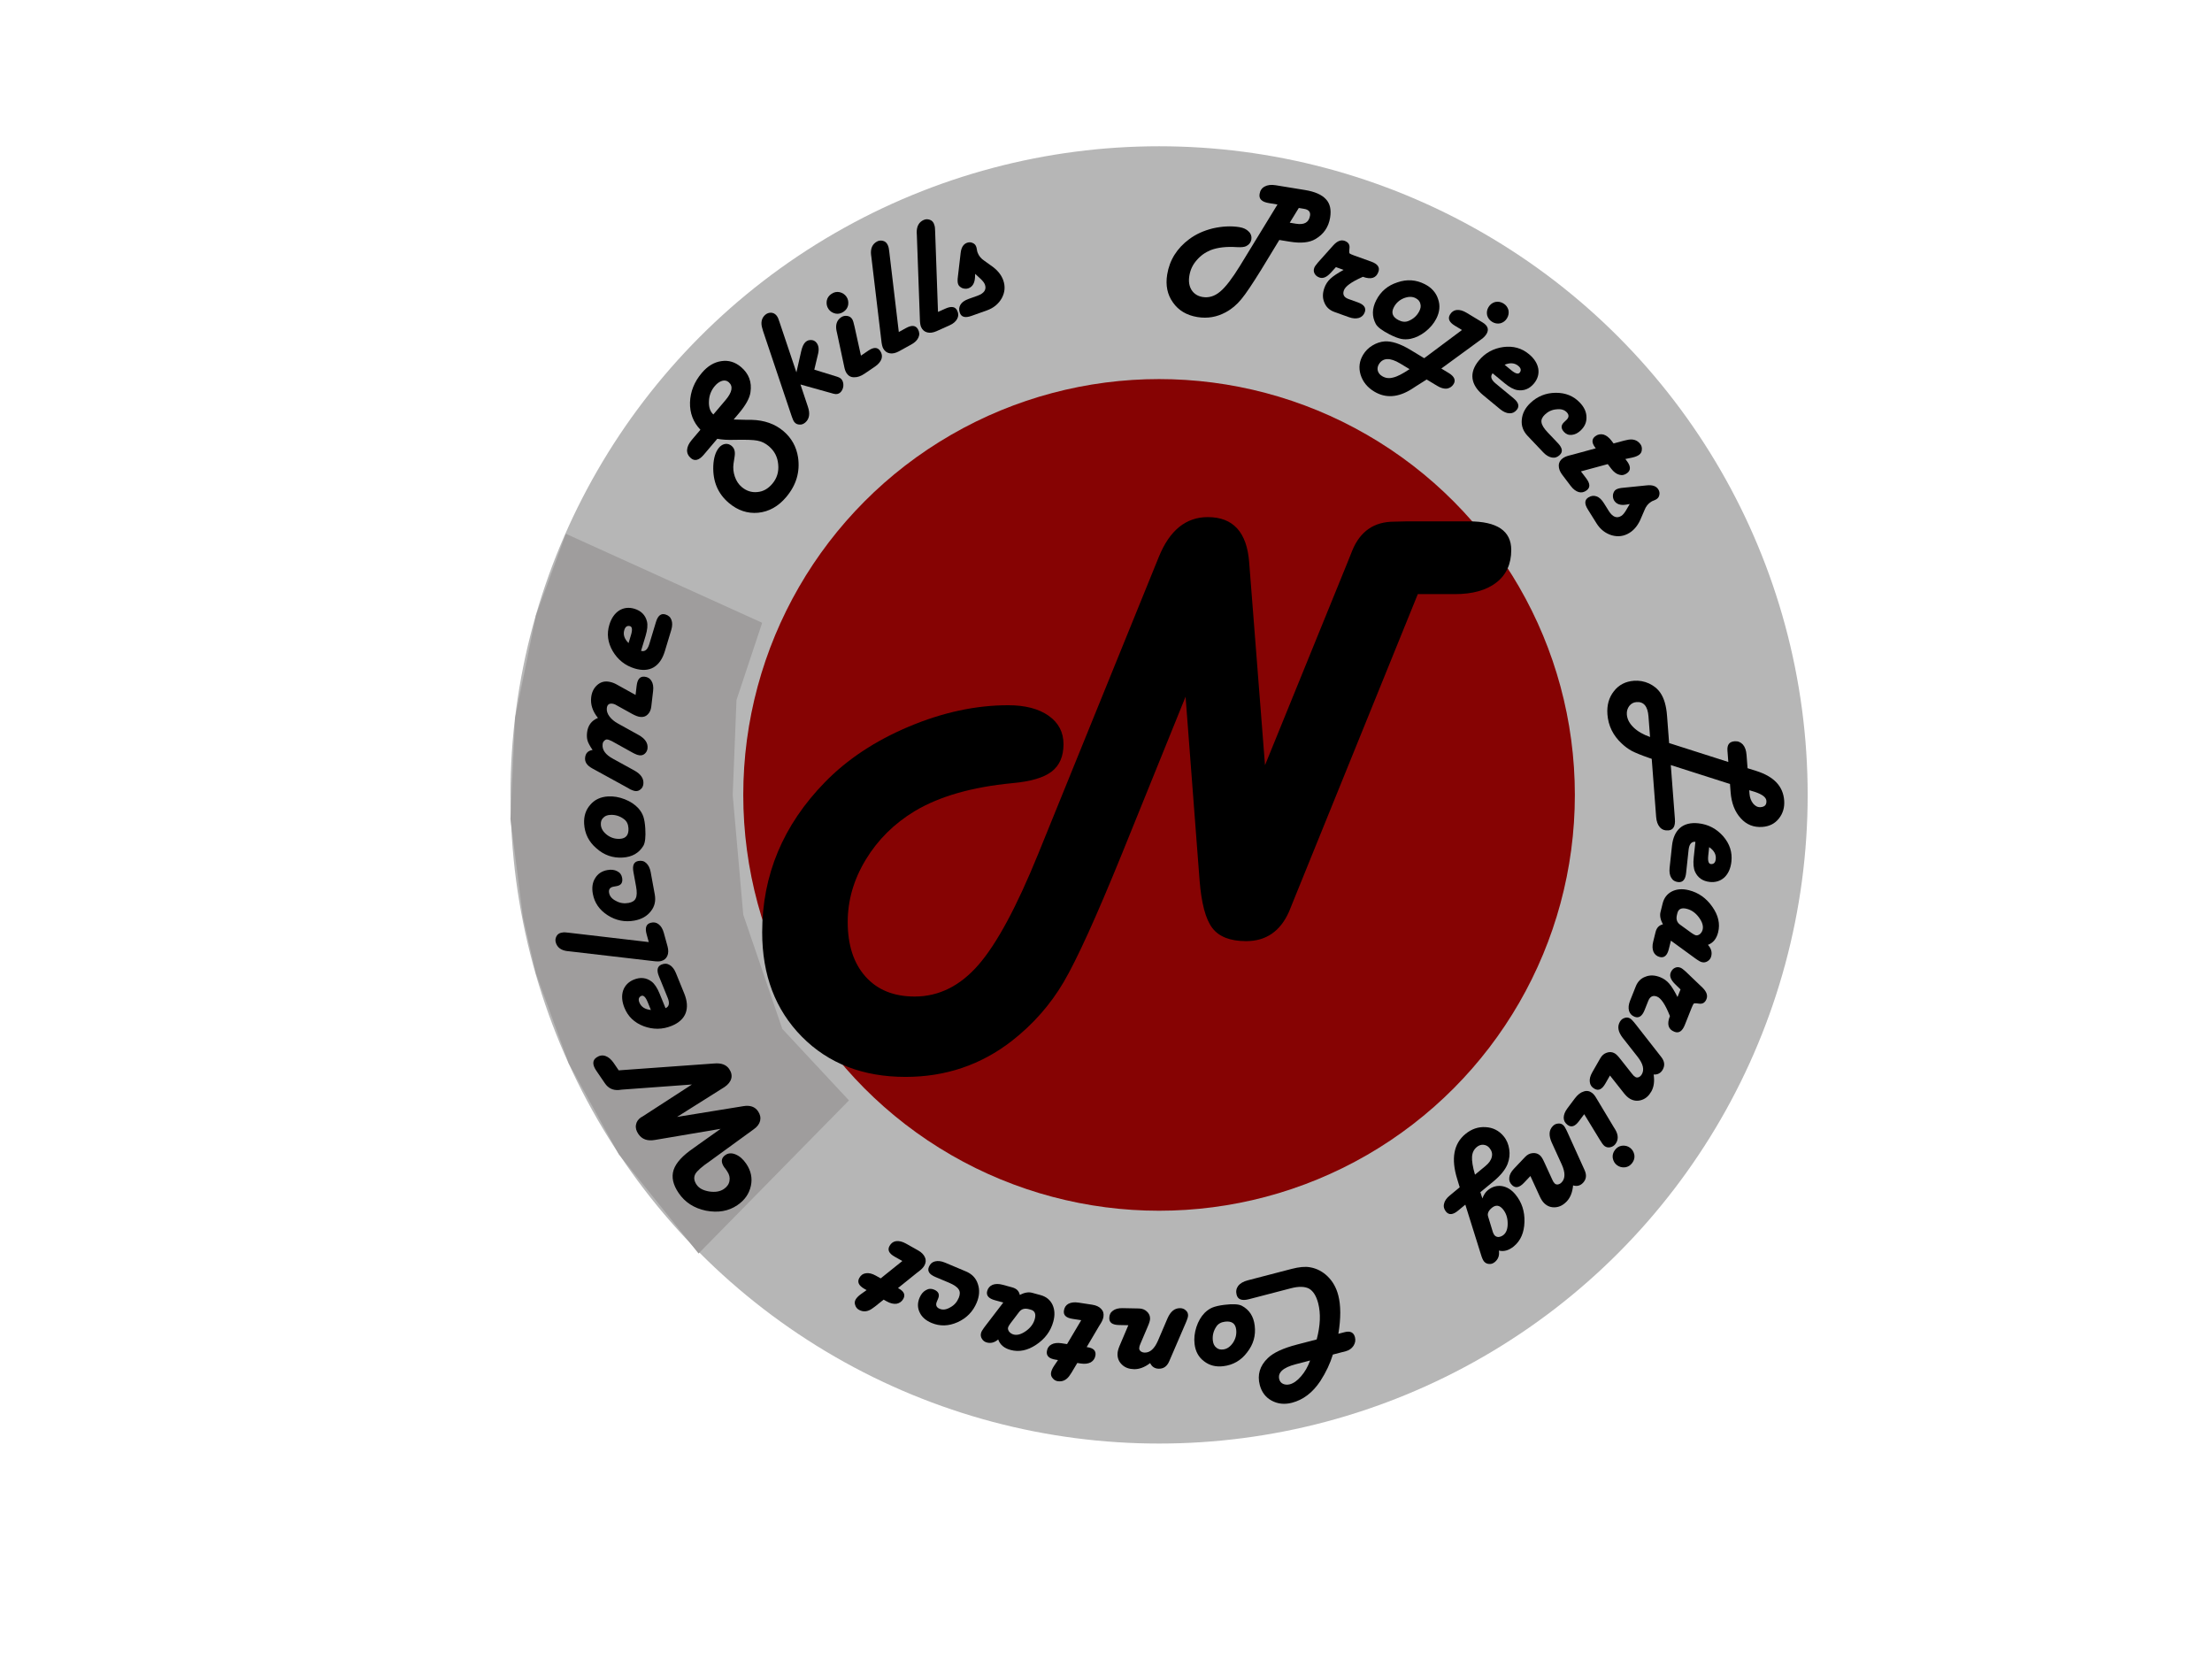 <?xml version="1.0" encoding="UTF-8" standalone="no"?><!DOCTYPE svg PUBLIC "-//W3C//DTD SVG 1.1//EN" "http://www.w3.org/Graphics/SVG/1.1/DTD/svg11.dtd"><svg width="100%" height="100%" viewBox="0 0 1250 938" version="1.1" xmlns="http://www.w3.org/2000/svg" xmlns:xlink="http://www.w3.org/1999/xlink" xml:space="preserve" xmlns:serif="http://www.serif.com/" style="fill-rule:evenodd;clip-rule:evenodd;stroke-linejoin:round;stroke-miterlimit:2;"><circle id="OuterCircle" cx="654.986" cy="449.172" r="366.525" style="fill:#b6b6b6;"/><path id="WelcomeAll" d="M295.567,518.368l-7.105,-55.61l2.621,-57.029l11.827,-58.07l16.868,-46.033l110.929,50.284l-14.513,43.642l-2.137,53.62l5.961,67.687l22.063,64.533l37.667,40.404l-84.989,86.522l-45.135,-56.194l-28.249,-51.316l-18.544,-50.872l-7.264,-31.568Z" style="fill:#9f9d9d;"/><g transform="matrix(1.994,8.67362e-17,6.07153e-16,1.994,3.844,-163.231)"><g transform="matrix(-0.564,-0.826,0.826,-0.564,7.739,836.882)"><g transform="matrix(45.333,0,0,45.333,224.709,416.399)"><path d="M1.21,-0.55l-0.301,0.517c-0.022,0.039 -0.049,0.058 -0.081,0.058c-0.025,-0 -0.044,-0.008 -0.057,-0.023c-0.013,-0.015 -0.02,-0.037 -0.02,-0.064l0.013,-0.351l-0.178,0.38c-0.018,0.039 -0.044,0.058 -0.078,0.058c-0.024,-0 -0.043,-0.008 -0.057,-0.023c-0.014,-0.016 -0.021,-0.037 -0.021,-0.064l-0.01,-0.338c-0,-0.059 -0.005,-0.1 -0.015,-0.12c-0.011,-0.021 -0.031,-0.031 -0.06,-0.031c-0.027,-0 -0.053,0.014 -0.079,0.041c-0.026,0.028 -0.039,0.056 -0.039,0.085c0,0.023 0.007,0.043 0.022,0.057c0.015,0.015 0.034,0.022 0.058,0.022c0.006,0 0.013,0 0.019,-0c0.006,-0.001 0.01,-0.001 0.012,-0.001c0.04,0 0.059,0.017 0.059,0.05c0,0.021 -0.011,0.04 -0.033,0.054c-0.023,0.015 -0.051,0.022 -0.085,0.022c-0.053,-0 -0.097,-0.018 -0.131,-0.054c-0.035,-0.037 -0.052,-0.082 -0.052,-0.138c0,-0.067 0.028,-0.127 0.082,-0.181c0.055,-0.053 0.117,-0.079 0.187,-0.079c0.063,-0 0.109,0.018 0.138,0.056c0.028,0.037 0.042,0.096 0.042,0.179l0.001,0.038l0.003,0.17l0.174,-0.378c0.02,-0.044 0.049,-0.065 0.089,-0.065c0.023,-0 0.042,0.006 0.056,0.02c0.014,0.013 0.021,0.031 0.021,0.054l-0.001,0.005l-0.009,0.372l0.22,-0.379l0.01,-0.019c0.018,-0.031 0.046,-0.047 0.083,-0.047l0.095,0c0.045,0 0.068,0.016 0.068,0.048c-0,0.022 -0.008,0.039 -0.024,0.051c-0.016,0.012 -0.038,0.018 -0.066,0.018l-0.055,0Z" style="fill-rule:nonzero;"/></g></g><g transform="matrix(-0.377,-0.926,0.926,-0.377,-75.192,693.22)"><g transform="matrix(45.333,0,0,45.333,195.532,371.897)"><path d="M0.163,-0.143c0,0.024 0.018,0.037 0.055,0.037l0.145,-0c0.041,-0 0.062,0.014 0.062,0.043c-0,0.02 -0.007,0.035 -0.022,0.046c-0.014,0.011 -0.035,0.017 -0.061,0.017l-0.138,-0c-0.051,-0 -0.09,-0.013 -0.117,-0.038c-0.027,-0.025 -0.041,-0.063 -0.041,-0.111c0,-0.063 0.022,-0.117 0.064,-0.163c0.043,-0.046 0.093,-0.068 0.152,-0.068c0.042,-0 0.077,0.011 0.103,0.033c0.025,0.022 0.038,0.052 0.038,0.088c0,0.044 -0.018,0.077 -0.053,0.098c-0.02,0.012 -0.05,0.018 -0.089,0.018l-0.098,-0Zm0.024,-0.089l0.053,0c0.035,0 0.052,-0.008 0.051,-0.023c-0.001,-0.017 -0.012,-0.026 -0.034,-0.026c-0.03,0 -0.053,0.017 -0.07,0.049Z" style="fill-rule:nonzero;"/></g></g><g transform="matrix(-0.266,-0.964,0.964,-0.266,-103.536,631.57)"><g transform="matrix(45.333,0,0,45.333,188.595,355.189)"><path d="M0.177,-0.106l0.051,-0c0.041,-0 0.062,0.014 0.062,0.043c0,0.02 -0.007,0.035 -0.022,0.046c-0.014,0.011 -0.034,0.017 -0.06,0.017l-0.088,-0c-0.024,-0 -0.044,-0.006 -0.057,-0.017c-0.014,-0.011 -0.021,-0.027 -0.021,-0.046c-0,-0.01 0.004,-0.027 0.014,-0.05l0.197,-0.486l0.005,-0.013c0.015,-0.036 0.039,-0.055 0.072,-0.055c0.014,0 0.025,0.005 0.035,0.014c0.01,0.009 0.014,0.02 0.014,0.033c0,0.01 -0.002,0.021 -0.007,0.033l-0.005,0.013l-0.19,0.468Z" style="fill-rule:nonzero;"/></g></g><g transform="matrix(-0.18,-0.984,0.984,-0.18,-119.683,587.461)"><g transform="matrix(45.333,0,0,45.333,185.042,343.621)"><path d="M0.326,-0l-0.142,-0c-0.041,-0 -0.074,-0.014 -0.099,-0.043c-0.026,-0.029 -0.039,-0.066 -0.039,-0.111c0,-0.061 0.021,-0.114 0.063,-0.159c0.042,-0.045 0.092,-0.067 0.148,-0.067c0.039,-0 0.07,0.01 0.094,0.032c0.024,0.021 0.036,0.049 0.036,0.084c0,0.024 -0.006,0.044 -0.018,0.059c-0.012,0.016 -0.027,0.023 -0.046,0.023c-0.03,0 -0.045,-0.014 -0.045,-0.042l-0,-0.01c0,-0.004 0,-0.007 0,-0.011c0,-0.022 -0.011,-0.034 -0.033,-0.034c-0.022,0 -0.041,0.011 -0.058,0.034c-0.018,0.022 -0.026,0.047 -0.026,0.075c-0,0.023 0.007,0.04 0.021,0.049c0.014,0.01 0.038,0.015 0.072,0.015l0.092,-0c0.042,-0 0.062,0.014 0.062,0.043c0,0.02 -0.007,0.035 -0.022,0.046c-0.015,0.011 -0.035,0.017 -0.06,0.017Z" style="fill-rule:nonzero;"/></g></g><g transform="matrix(-0.059,-0.998,0.998,-0.059,-133.768,527.211)"><g transform="matrix(45.333,0,0,45.333,181.701,326.679)"><path d="M0.272,-0.38c0.047,-0 0.086,0.015 0.116,0.045c0.031,0.029 0.046,0.068 0.046,0.114c0,0.035 -0.008,0.069 -0.024,0.104c-0.016,0.034 -0.036,0.061 -0.062,0.082c-0.017,0.013 -0.034,0.022 -0.052,0.027c-0.018,0.005 -0.044,0.008 -0.076,0.008c-0.053,0 -0.089,-0.006 -0.108,-0.019c-0.043,-0.03 -0.065,-0.074 -0.065,-0.133c-0,-0.062 0.022,-0.115 0.067,-0.16c0.044,-0.046 0.097,-0.068 0.158,-0.068Zm-0.012,0.104c-0.024,-0 -0.046,0.012 -0.066,0.035c-0.02,0.024 -0.029,0.05 -0.029,0.079c-0,0.038 0.021,0.057 0.063,0.057c0.025,-0 0.044,-0.008 0.057,-0.023c0.022,-0.025 0.033,-0.054 0.033,-0.086c0,-0.019 -0.005,-0.034 -0.016,-0.045c-0.01,-0.012 -0.024,-0.017 -0.042,-0.017Z" style="fill-rule:nonzero;"/></g></g><g transform="matrix(0.116,-0.993,0.993,0.116,-146.889,450.608)"><g transform="matrix(45.333,0,0,45.333,179.724,307.832)"><path d="M0.633,-0.106l0.058,-0c0.041,-0 0.062,0.014 0.062,0.043c-0,0.02 -0.007,0.035 -0.022,0.046c-0.014,0.011 -0.034,0.017 -0.06,0.017l-0.099,-0c-0.022,-0 -0.039,-0.006 -0.052,-0.017c-0.014,-0.011 -0.02,-0.026 -0.02,-0.045c-0,-0.013 0.004,-0.03 0.013,-0.052l0.046,-0.112c0.002,-0.006 0.003,-0.012 0.003,-0.018c0,-0.021 -0.01,-0.031 -0.032,-0.031c-0.016,-0 -0.033,0.007 -0.049,0.022c-0.016,0.015 -0.029,0.035 -0.039,0.06l-0.055,0.134c-0.018,0.044 -0.044,0.066 -0.078,0.066c-0.013,-0 -0.025,-0.005 -0.034,-0.013c-0.01,-0.009 -0.014,-0.02 -0.014,-0.032c-0,-0.009 0.002,-0.02 0.007,-0.033l0.005,-0.013l0.056,-0.136c0.004,-0.012 0.007,-0.022 0.007,-0.029c-0,-0.007 -0.003,-0.013 -0.01,-0.018c-0.006,-0.006 -0.014,-0.008 -0.023,-0.008c-0.035,-0 -0.063,0.025 -0.083,0.076l-0.057,0.14c-0.018,0.044 -0.044,0.066 -0.078,0.066c-0.013,-0 -0.025,-0.004 -0.034,-0.013c-0.01,-0.009 -0.015,-0.019 -0.015,-0.032c0,-0.009 0.003,-0.02 0.007,-0.033l0.006,-0.013l0.097,-0.239c0.014,-0.034 0.034,-0.051 0.062,-0.051c0.028,0 0.045,0.014 0.052,0.041c0.022,-0.019 0.04,-0.032 0.054,-0.038c0.014,-0.006 0.031,-0.009 0.051,-0.009c0.044,-0 0.077,0.019 0.098,0.057c0.037,-0.038 0.078,-0.057 0.123,-0.057c0.032,-0 0.058,0.009 0.079,0.027c0.021,0.018 0.031,0.04 0.031,0.066c0,0.017 -0.003,0.034 -0.01,0.052l-0.053,0.129Z" style="fill-rule:nonzero;"/></g></g><g transform="matrix(0.289,-0.957,0.957,0.289,-132.716,371.719)"><g transform="matrix(45.333,0,0,45.333,183.918,275.216)"><path d="M0.163,-0.143c0,0.024 0.018,0.037 0.055,0.037l0.145,-0c0.041,-0 0.062,0.014 0.062,0.043c-0,0.02 -0.007,0.035 -0.022,0.046c-0.014,0.011 -0.035,0.017 -0.061,0.017l-0.138,-0c-0.051,-0 -0.09,-0.013 -0.117,-0.038c-0.027,-0.025 -0.041,-0.063 -0.041,-0.111c0,-0.063 0.022,-0.117 0.064,-0.163c0.043,-0.046 0.093,-0.068 0.152,-0.068c0.042,-0 0.077,0.011 0.103,0.033c0.025,0.022 0.038,0.052 0.038,0.088c0,0.044 -0.018,0.077 -0.053,0.098c-0.02,0.012 -0.05,0.018 -0.089,0.018l-0.098,-0Zm0.024,-0.089l0.053,0c0.035,0 0.052,-0.008 0.051,-0.023c-0.001,-0.017 -0.012,-0.026 -0.034,-0.026c-0.03,0 -0.053,0.017 -0.07,0.049Z" style="fill-rule:nonzero;"/></g></g><g transform="matrix(0.647,-0.763,0.763,0.647,-101.219,235.32)"><g transform="matrix(45.333,0,0,45.333,203.482,226.954)"><path d="M0.474,-0.333l0.045,0.056l0.026,0.031c0.05,0.062 0.075,0.128 0.075,0.197c0,0.067 -0.022,0.125 -0.066,0.176c-0.061,0.069 -0.14,0.104 -0.238,0.104c-0.076,-0 -0.138,-0.023 -0.187,-0.07c-0.048,-0.047 -0.072,-0.107 -0.072,-0.18c-0,-0.089 0.037,-0.163 0.113,-0.223c0.04,-0.031 0.077,-0.047 0.111,-0.047c0.017,-0 0.032,0.005 0.043,0.015c0.011,0.01 0.016,0.023 0.016,0.039c0,0.022 -0.012,0.04 -0.038,0.056l-0.039,0.024c-0.022,0.014 -0.041,0.033 -0.056,0.058c-0.015,0.025 -0.022,0.05 -0.022,0.075c-0,0.038 0.013,0.07 0.039,0.095c0.026,0.026 0.059,0.038 0.1,0.038c0.044,0 0.083,-0.016 0.116,-0.05c0.033,-0.033 0.049,-0.072 0.049,-0.118c0,-0.028 -0.006,-0.054 -0.02,-0.078c-0.013,-0.023 -0.042,-0.059 -0.086,-0.109c-0.031,-0.034 -0.053,-0.064 -0.067,-0.089l-0.131,-0c-0.045,-0 -0.068,-0.016 -0.068,-0.047c0,-0.022 0.008,-0.04 0.024,-0.052c0.016,-0.012 0.038,-0.018 0.067,-0.018l0.083,-0c0.007,-0.065 0.036,-0.118 0.088,-0.16c0.053,-0.042 0.116,-0.063 0.189,-0.063c0.055,-0 0.1,0.015 0.134,0.045c0.035,0.03 0.052,0.07 0.052,0.118c0,0.064 -0.027,0.113 -0.082,0.147c-0.031,0.02 -0.081,0.03 -0.149,0.03l-0.049,-0Zm-0.058,-0.117l0.117,-0c0.066,-0 0.099,-0.019 0.099,-0.058c-0,-0.015 -0.007,-0.027 -0.02,-0.036c-0.014,-0.009 -0.032,-0.014 -0.054,-0.014c-0.036,0 -0.068,0.011 -0.096,0.033c-0.029,0.022 -0.045,0.047 -0.046,0.075Z" style="fill-rule:nonzero;"/></g></g><g transform="matrix(0.759,-0.651,0.651,0.759,-78.953,194.425)"><g transform="matrix(45.333,0,0,45.333,223.138,203.857)"><path d="M0.344,-0.207l0.075,0.119c0.01,0.015 0.015,0.027 0.015,0.036c-0,0.015 -0.007,0.029 -0.019,0.041c-0.013,0.012 -0.027,0.018 -0.042,0.018c-0.014,-0 -0.026,-0.007 -0.036,-0.022l-0.006,-0.009l-0.113,-0.169l-0.055,0.135c-0.017,0.043 -0.043,0.065 -0.077,0.065c-0.014,-0 -0.026,-0.004 -0.035,-0.013c-0.01,-0.009 -0.015,-0.019 -0.015,-0.032c0,-0.009 0.003,-0.02 0.008,-0.032l0.005,-0.013l0.209,-0.516l0.006,-0.013c0.015,-0.036 0.039,-0.055 0.071,-0.055c0.014,0 0.026,0.005 0.036,0.014c0.009,0.009 0.014,0.02 0.014,0.033c0,0.01 -0.002,0.021 -0.008,0.034l-0.005,0.013l-0.124,0.306l0.109,-0.081c0.023,-0.017 0.043,-0.026 0.059,-0.026c0.014,0 0.025,0.005 0.034,0.014c0.009,0.008 0.014,0.019 0.014,0.032c-0,0.022 -0.012,0.042 -0.036,0.06l-0.011,0.008l-0.073,0.053Z" style="fill-rule:nonzero;"/></g></g><g transform="matrix(0.827,-0.562,0.562,0.827,-66.283,166.944)"><g transform="matrix(45.333,0,0,45.333,237.988,191.121)"><path d="M0.182,-0.106l0.055,-0c0.041,-0 0.061,0.014 0.061,0.043c0,0.02 -0.007,0.035 -0.021,0.046c-0.015,0.011 -0.035,0.017 -0.061,0.017l-0.078,-0c-0.028,-0 -0.051,-0.006 -0.067,-0.018c-0.017,-0.011 -0.025,-0.027 -0.025,-0.047c-0,-0.011 0.003,-0.025 0.01,-0.041l0.081,-0.199l0.005,-0.013c0.015,-0.037 0.039,-0.056 0.072,-0.056c0.014,0 0.026,0.005 0.036,0.014c0.01,0.009 0.015,0.02 0.015,0.033c-0,0.01 -0.005,0.026 -0.014,0.048l-0.069,0.173Zm0.064,-0.423c0.019,-0 0.035,0.006 0.048,0.019c0.013,0.014 0.02,0.03 0.02,0.049c-0,0.018 -0.007,0.034 -0.02,0.048c-0.013,0.013 -0.029,0.019 -0.048,0.019c-0.019,0 -0.035,-0.006 -0.048,-0.019c-0.013,-0.014 -0.02,-0.03 -0.02,-0.048c0,-0.019 0.007,-0.035 0.02,-0.049c0.013,-0.013 0.029,-0.019 0.048,-0.019Z" style="fill-rule:nonzero;"/></g></g><g transform="matrix(0.876,-0.483,0.483,0.876,-58.027,142.614)"><g transform="matrix(45.333,0,0,45.333,247.986,184.013)"><path d="M0.177,-0.106l0.051,-0c0.041,-0 0.062,0.014 0.062,0.043c0,0.02 -0.007,0.035 -0.022,0.046c-0.014,0.011 -0.034,0.017 -0.06,0.017l-0.088,-0c-0.024,-0 -0.044,-0.006 -0.057,-0.017c-0.014,-0.011 -0.021,-0.027 -0.021,-0.046c-0,-0.01 0.004,-0.027 0.014,-0.05l0.197,-0.486l0.005,-0.013c0.015,-0.036 0.039,-0.055 0.072,-0.055c0.014,0 0.025,0.005 0.035,0.014c0.01,0.009 0.014,0.02 0.014,0.033c0,0.01 -0.002,0.021 -0.007,0.033l-0.005,0.013l-0.19,0.468Z" style="fill-rule:nonzero;"/></g></g><g transform="matrix(0.913,-0.409,0.409,0.913,-50.157,121.155)"><g transform="matrix(45.333,0,0,45.333,258.403,177.936)"><path d="M0.177,-0.106l0.051,-0c0.041,-0 0.062,0.014 0.062,0.043c0,0.02 -0.007,0.035 -0.022,0.046c-0.014,0.011 -0.034,0.017 -0.06,0.017l-0.088,-0c-0.024,-0 -0.044,-0.006 -0.057,-0.017c-0.014,-0.011 -0.021,-0.027 -0.021,-0.046c-0,-0.01 0.004,-0.027 0.014,-0.05l0.197,-0.486l0.005,-0.013c0.015,-0.036 0.039,-0.055 0.072,-0.055c0.014,0 0.025,0.005 0.035,0.014c0.01,0.009 0.014,0.02 0.014,0.033c0,0.01 -0.002,0.021 -0.007,0.033l-0.005,0.013l-0.19,0.468Z" style="fill-rule:nonzero;"/></g></g><g transform="matrix(0.942,-0.335,0.335,0.942,-42.351,100.317)"><g transform="matrix(45.333,0,0,45.333,269.284,172.783)"><path d="M0.208,-0.24l-0.009,0.022c-0.014,0.032 -0.034,0.049 -0.061,0.049c-0.013,-0 -0.025,-0.005 -0.036,-0.014c-0.01,-0.01 -0.016,-0.02 -0.016,-0.032c0,-0.012 0.005,-0.027 0.015,-0.046l0.065,-0.132c0.015,-0.031 0.035,-0.047 0.059,-0.047c0.013,0 0.024,0.004 0.033,0.013c0.009,0.008 0.013,0.018 0.013,0.029c0,0.003 -0,0.009 -0.002,0.019c-0.002,0.007 -0.002,0.014 -0.002,0.019c-0,0.021 0.007,0.042 0.023,0.063l0.027,0.039c0.029,0.039 0.043,0.077 0.043,0.114c-0,0.041 -0.015,0.075 -0.046,0.103c-0.031,0.027 -0.069,0.041 -0.114,0.041l-0.102,-0c-0.042,-0 -0.062,-0.014 -0.062,-0.043c-0,-0.02 0.007,-0.035 0.022,-0.047c0.014,-0.011 0.034,-0.016 0.06,-0.016l0.057,-0c0.045,-0 0.068,-0.017 0.068,-0.05c-0,-0.012 -0.005,-0.026 -0.013,-0.042l-0.022,-0.042Z" style="fill-rule:nonzero;"/></g></g><g transform="matrix(0.987,0.161,-0.161,0.987,29.937,-50.777)"><g transform="matrix(45.333,0,0,45.333,329.197,159.873)"><path d="M0.65,-0.333l-0.081,0.2c-0.041,0.099 -0.072,0.167 -0.094,0.204c-0.022,0.038 -0.049,0.07 -0.083,0.096c-0.049,0.038 -0.105,0.058 -0.17,0.058c-0.068,-0 -0.123,-0.022 -0.165,-0.065c-0.043,-0.043 -0.064,-0.099 -0.064,-0.167c0,-0.092 0.034,-0.172 0.101,-0.241c0.036,-0.037 0.081,-0.067 0.135,-0.09c0.055,-0.022 0.109,-0.034 0.162,-0.034c0.026,0 0.046,0.006 0.062,0.018c0.016,0.011 0.024,0.027 0.024,0.045c-0,0.02 -0.009,0.036 -0.026,0.048c-0.01,0.007 -0.028,0.012 -0.056,0.015c-0.064,0.006 -0.117,0.021 -0.157,0.044c-0.033,0.02 -0.059,0.046 -0.078,0.078c-0.02,0.032 -0.029,0.066 -0.029,0.102c-0,0.036 0.009,0.064 0.028,0.086c0.019,0.021 0.044,0.032 0.075,0.032c0.04,-0 0.074,-0.017 0.103,-0.051c0.029,-0.033 0.061,-0.093 0.096,-0.178l0.17,-0.417l-0.054,0c-0.045,0 -0.067,-0.015 -0.067,-0.047c-0,-0.022 0.008,-0.039 0.024,-0.051c0.015,-0.012 0.038,-0.019 0.066,-0.019l0.186,0c0.063,0 0.109,0.012 0.139,0.036c0.03,0.023 0.044,0.06 0.044,0.109c0,0.06 -0.023,0.109 -0.069,0.147c-0.033,0.028 -0.085,0.042 -0.155,0.042l-0.067,-0Zm0.047,-0.117l0.04,-0c0.052,-0 0.078,-0.021 0.078,-0.064c-0,-0.024 -0.015,-0.036 -0.044,-0.036l-0.033,0l-0.041,0.1Z" style="fill-rule:nonzero;"/></g></g><g transform="matrix(0.941,0.338,-0.338,0.941,77.58,-113.651)"><g transform="matrix(45.333,0,0,45.333,365.602,166.261)"><path d="M0.168,-0.267l-0.017,0.041c-0.015,0.037 -0.034,0.055 -0.058,0.055c-0.015,0 -0.027,-0.004 -0.037,-0.013c-0.01,-0.009 -0.014,-0.02 -0.014,-0.033c-0,-0.007 0.003,-0.02 0.01,-0.038l0.055,-0.136c0.014,-0.033 0.033,-0.049 0.057,-0.049c0.024,-0 0.039,0.011 0.044,0.034l0.004,0.015c0.002,0.008 0.005,0.013 0.009,0.015c0.004,0.001 0.014,0.002 0.029,0.002l0.114,0c0.043,0 0.064,0.015 0.064,0.045c0,0.042 -0.027,0.062 -0.081,0.062l-0.005,0.005c-0.052,0.05 -0.078,0.088 -0.078,0.115c0,0.027 0.015,0.041 0.045,0.041l0.062,-0c0.041,-0 0.062,0.014 0.062,0.043c-0,0.02 -0.008,0.035 -0.022,0.046c-0.015,0.011 -0.035,0.017 -0.061,0.017l-0.096,-0c-0.032,-0 -0.059,-0.011 -0.079,-0.034c-0.021,-0.022 -0.031,-0.051 -0.031,-0.087c-0,-0.023 0.005,-0.045 0.016,-0.066c0.011,-0.022 0.031,-0.048 0.059,-0.08l-0.051,0Z" style="fill-rule:nonzero;"/></g></g><g transform="matrix(0.89,0.455,-0.455,0.89,120.51,-155.559)"><g transform="matrix(45.333,0,0,45.333,383.095,172.321)"><path d="M0.272,-0.38c0.047,-0 0.086,0.015 0.116,0.045c0.031,0.029 0.046,0.068 0.046,0.114c0,0.035 -0.008,0.069 -0.024,0.104c-0.016,0.034 -0.036,0.061 -0.062,0.082c-0.017,0.013 -0.034,0.022 -0.052,0.027c-0.018,0.005 -0.044,0.008 -0.076,0.008c-0.053,0 -0.089,-0.006 -0.108,-0.019c-0.043,-0.03 -0.065,-0.074 -0.065,-0.133c-0,-0.062 0.022,-0.115 0.067,-0.16c0.044,-0.046 0.097,-0.068 0.158,-0.068Zm-0.012,0.104c-0.024,-0 -0.046,0.012 -0.066,0.035c-0.02,0.024 -0.029,0.05 -0.029,0.079c-0,0.038 0.021,0.057 0.063,0.057c0.025,-0 0.044,-0.008 0.057,-0.023c0.022,-0.025 0.033,-0.054 0.033,-0.086c0,-0.019 -0.005,-0.034 -0.016,-0.045c-0.01,-0.012 -0.024,-0.017 -0.042,-0.017Z" style="fill-rule:nonzero;"/></g></g><g transform="matrix(0.856,0.517,-0.517,0.856,151.093,-180.53)"><g transform="matrix(45.333,0,0,45.333,399.691,181.025)"><path d="M0.19,0.02l0.054,0c0.041,0 0.062,0.015 0.062,0.043c-0,0.02 -0.008,0.035 -0.022,0.047c-0.015,0.011 -0.035,0.016 -0.061,0.016l-0.076,0l-0.035,0.07l-0.014,0.029c-0.045,0.09 -0.109,0.135 -0.193,0.135c-0.051,-0 -0.093,-0.016 -0.127,-0.046c-0.034,-0.031 -0.051,-0.069 -0.051,-0.115c-0,-0.027 0.006,-0.054 0.02,-0.08c0.013,-0.025 0.031,-0.046 0.052,-0.061c0.036,-0.025 0.091,-0.038 0.165,-0.038l0.101,0l0.111,-0.273l-0.052,-0c-0.042,-0 -0.062,-0.015 -0.062,-0.044c-0,-0.02 0.007,-0.035 0.021,-0.046c0.015,-0.011 0.035,-0.017 0.062,-0.017l0.116,0c0.04,0 0.059,0.017 0.059,0.049c0,0.013 -0.003,0.028 -0.01,0.044l-0.12,0.287Zm-0.168,0.106l-0.068,0c-0.075,0 -0.112,0.025 -0.112,0.073c-0,0.015 0.005,0.028 0.015,0.038c0.011,0.01 0.024,0.015 0.041,0.015c0.024,-0 0.045,-0.009 0.063,-0.028c0.019,-0.018 0.039,-0.051 0.061,-0.098Zm0.29,-0.655c0.018,-0 0.034,0.006 0.048,0.019c0.013,0.014 0.019,0.03 0.019,0.049c0,0.018 -0.006,0.034 -0.019,0.048c-0.014,0.013 -0.03,0.019 -0.048,0.019c-0.019,0 -0.035,-0.006 -0.049,-0.019c-0.013,-0.014 -0.019,-0.03 -0.019,-0.048c-0,-0.019 0.006,-0.035 0.019,-0.049c0.014,-0.013 0.03,-0.019 0.049,-0.019Z" style="fill-rule:nonzero;"/></g></g><g transform="matrix(0.771,0.637,-0.637,0.771,214.001,-218.851)"><g transform="matrix(45.333,0,0,45.333,411.112,187.946)"><path d="M0.163,-0.143c0,0.024 0.018,0.037 0.055,0.037l0.145,-0c0.041,-0 0.062,0.014 0.062,0.043c-0,0.02 -0.007,0.035 -0.022,0.046c-0.014,0.011 -0.035,0.017 -0.061,0.017l-0.138,-0c-0.051,-0 -0.09,-0.013 -0.117,-0.038c-0.027,-0.025 -0.041,-0.063 -0.041,-0.111c0,-0.063 0.022,-0.117 0.064,-0.163c0.043,-0.046 0.093,-0.068 0.152,-0.068c0.042,-0 0.077,0.011 0.103,0.033c0.025,0.022 0.038,0.052 0.038,0.088c0,0.044 -0.018,0.077 -0.053,0.098c-0.02,0.012 -0.05,0.018 -0.089,0.018l-0.098,-0Zm0.024,-0.089l0.053,0c0.035,0 0.052,-0.008 0.051,-0.023c-0.001,-0.017 -0.012,-0.026 -0.034,-0.026c-0.03,0 -0.053,0.017 -0.07,0.049Z" style="fill-rule:nonzero;"/></g></g><g transform="matrix(0.689,0.725,-0.725,0.689,276.857,-246.2)"><g transform="matrix(45.333,0,0,45.333,425.148,199.321)"><path d="M0.326,-0l-0.142,-0c-0.041,-0 -0.074,-0.014 -0.099,-0.043c-0.026,-0.029 -0.039,-0.066 -0.039,-0.111c0,-0.061 0.021,-0.114 0.063,-0.159c0.042,-0.045 0.092,-0.067 0.148,-0.067c0.039,-0 0.07,0.01 0.094,0.032c0.024,0.021 0.036,0.049 0.036,0.084c0,0.024 -0.006,0.044 -0.018,0.059c-0.012,0.016 -0.027,0.023 -0.046,0.023c-0.03,0 -0.045,-0.014 -0.045,-0.042l-0,-0.01c0,-0.004 0,-0.007 0,-0.011c0,-0.022 -0.011,-0.034 -0.033,-0.034c-0.022,0 -0.041,0.011 -0.058,0.034c-0.018,0.022 -0.026,0.047 -0.026,0.075c-0,0.023 0.007,0.04 0.021,0.049c0.014,0.01 0.038,0.015 0.072,0.015l0.092,-0c0.042,-0 0.062,0.014 0.062,0.043c0,0.02 -0.007,0.035 -0.022,0.046c-0.015,0.011 -0.035,0.017 -0.06,0.017Z" style="fill-rule:nonzero;"/></g></g><g transform="matrix(0.604,0.797,-0.797,0.604,341.965,-264.562)"><g transform="matrix(45.333,0,0,45.333,437.117,211.717)"><path d="M0.29,-0.374l0.015,0c0.042,0 0.062,0.015 0.062,0.044c0,0.02 -0.007,0.035 -0.022,0.046c-0.014,0.011 -0.035,0.017 -0.06,0.017l-0.036,-0l-0.065,0.161l0.054,-0c0.042,-0 0.062,0.014 0.062,0.043c0,0.02 -0.007,0.035 -0.021,0.046c-0.015,0.011 -0.035,0.017 -0.061,0.017l-0.088,-0c-0.024,-0 -0.044,-0.006 -0.058,-0.017c-0.015,-0.011 -0.022,-0.027 -0.022,-0.046c-0,-0.013 0.003,-0.026 0.009,-0.041l0.009,-0.021l0.057,-0.142l-0.007,-0c-0.036,-0 -0.055,-0.014 -0.055,-0.043c0,-0.02 0.008,-0.035 0.022,-0.047c0.015,-0.011 0.035,-0.017 0.061,-0.017l0.022,0l0.026,-0.064l0.006,-0.013c0.015,-0.036 0.039,-0.054 0.072,-0.054c0.013,0 0.025,0.005 0.034,0.014c0.01,0.008 0.015,0.019 0.015,0.032c-0,0.012 -0.004,0.028 -0.013,0.047l-0.018,0.038Z" style="fill-rule:nonzero;"/></g></g><g transform="matrix(0.53,0.848,-0.848,0.53,398.241,-273.267)"><g transform="matrix(45.333,0,0,45.333,445.538,222.48)"><path d="M0.208,-0.24l-0.009,0.022c-0.014,0.032 -0.034,0.049 -0.061,0.049c-0.013,-0 -0.025,-0.005 -0.036,-0.014c-0.01,-0.01 -0.016,-0.02 -0.016,-0.032c0,-0.012 0.005,-0.027 0.015,-0.046l0.065,-0.132c0.015,-0.031 0.035,-0.047 0.059,-0.047c0.013,0 0.024,0.004 0.033,0.013c0.009,0.008 0.013,0.018 0.013,0.029c0,0.003 -0,0.009 -0.002,0.019c-0.002,0.007 -0.002,0.014 -0.002,0.019c-0,0.021 0.007,0.042 0.023,0.063l0.027,0.039c0.029,0.039 0.043,0.077 0.043,0.114c-0,0.041 -0.015,0.075 -0.046,0.103c-0.031,0.027 -0.069,0.041 -0.114,0.041l-0.102,-0c-0.042,-0 -0.062,-0.014 -0.062,-0.043c-0,-0.02 0.007,-0.035 0.022,-0.047c0.014,-0.011 0.034,-0.016 0.06,-0.016l0.057,-0c0.045,-0 0.068,-0.017 0.068,-0.05c-0,-0.012 -0.005,-0.026 -0.013,-0.042l-0.022,-0.042Z" style="fill-rule:nonzero;"/></g></g><g transform="matrix(0.076,0.997,-0.997,0.076,712.417,-212.018)"><g transform="matrix(45.333,0,0,45.333,470.556,278.219)"><path d="M0.596,-0.343l-0.146,0.36l0.338,-0c0.045,-0 0.068,0.015 0.068,0.046c-0,0.023 -0.008,0.04 -0.024,0.052c-0.016,0.012 -0.038,0.018 -0.066,0.018l-0.364,0l-0.006,0.014c-0.022,0.051 -0.04,0.086 -0.053,0.107c-0.013,0.02 -0.03,0.04 -0.051,0.059c-0.054,0.05 -0.117,0.075 -0.188,0.075c-0.057,0 -0.104,-0.017 -0.141,-0.051c-0.038,-0.034 -0.056,-0.078 -0.056,-0.13c-0,-0.033 0.008,-0.064 0.024,-0.093c0.016,-0.028 0.037,-0.051 0.065,-0.067c0.035,-0.02 0.083,-0.03 0.144,-0.03l0.172,-0l0.146,-0.36l-0.071,-0c-0.037,-0 -0.055,-0.016 -0.055,-0.049c0,-0.021 0.008,-0.037 0.024,-0.05c0.016,-0.012 0.038,-0.018 0.066,-0.018l0.084,0l0.022,-0.055c0.043,-0.106 0.108,-0.158 0.196,-0.158c0.044,-0 0.081,0.014 0.111,0.042c0.03,0.028 0.044,0.063 0.044,0.106c0,0.054 -0.021,0.098 -0.064,0.131c-0.043,0.034 -0.099,0.051 -0.168,0.051l-0.051,-0Zm0.048,-0.117l0.022,0c0.024,0 0.045,-0.006 0.063,-0.018c0.017,-0.012 0.026,-0.027 0.026,-0.045c-0,-0.026 -0.012,-0.039 -0.037,-0.039c-0.022,-0 -0.042,0.023 -0.061,0.068l-0.013,0.034Zm-0.379,0.593l-0.129,0c-0.064,0 -0.095,0.023 -0.095,0.068c-0,0.019 0.007,0.034 0.021,0.047c0.014,0.012 0.031,0.019 0.052,0.019c0.029,-0 0.057,-0.012 0.084,-0.036c0.027,-0.024 0.049,-0.057 0.067,-0.098Z" style="fill-rule:nonzero;"/></g></g><g transform="matrix(-0.107,0.994,-0.994,-0.107,833.926,-123.996)"><g transform="matrix(45.333,0,0,45.333,472.622,312.33)"><path d="M0.163,-0.143c0,0.024 0.018,0.037 0.055,0.037l0.145,-0c0.041,-0 0.062,0.014 0.062,0.043c-0,0.02 -0.007,0.035 -0.022,0.046c-0.014,0.011 -0.035,0.017 -0.061,0.017l-0.138,-0c-0.051,-0 -0.09,-0.013 -0.117,-0.038c-0.027,-0.025 -0.041,-0.063 -0.041,-0.111c0,-0.063 0.022,-0.117 0.064,-0.163c0.043,-0.046 0.093,-0.068 0.152,-0.068c0.042,-0 0.077,0.011 0.103,0.033c0.025,0.022 0.038,0.052 0.038,0.088c0,0.044 -0.018,0.077 -0.053,0.098c-0.02,0.012 -0.05,0.018 -0.089,0.018l-0.098,-0Zm0.024,-0.089l0.053,0c0.035,0 0.052,-0.008 0.051,-0.023c-0.001,-0.017 -0.012,-0.026 -0.034,-0.026c-0.03,0 -0.053,0.017 -0.07,0.049Z" style="fill-rule:nonzero;"/></g></g><g transform="matrix(-0.24,0.971,-0.971,-0.24,904.859,-47.484)"><g transform="matrix(45.333,0,0,45.333,471.01,330.331)"><path d="M0.379,-0.106l0.054,-0c0.041,-0 0.062,0.014 0.062,0.043c-0,0.019 -0.008,0.035 -0.022,0.046c-0.015,0.011 -0.035,0.017 -0.061,0.017l-0.062,-0c-0.028,-0 -0.047,-0.011 -0.058,-0.033c-0.024,0.022 -0.048,0.033 -0.07,0.033l-0.056,-0c-0.036,-0 -0.065,-0.013 -0.087,-0.038c-0.022,-0.026 -0.033,-0.059 -0.033,-0.101c0,-0.062 0.022,-0.118 0.065,-0.167c0.043,-0.05 0.092,-0.074 0.146,-0.074c0.042,-0 0.072,0.014 0.092,0.043c0.016,-0.024 0.037,-0.037 0.064,-0.037c0.014,0 0.026,0.005 0.035,0.014c0.01,0.009 0.015,0.02 0.015,0.034c-0,0.009 -0.003,0.02 -0.008,0.033l-0.005,0.013l-0.071,0.174Zm-0.177,0.002l0.012,-0c0.027,-0 0.045,-0.011 0.054,-0.033l0.034,-0.084c0.004,-0.011 0.007,-0.021 0.007,-0.028c-0,-0.009 -0.005,-0.016 -0.013,-0.023c-0.009,-0.006 -0.019,-0.01 -0.031,-0.01c-0.024,0 -0.047,0.014 -0.07,0.042c-0.022,0.027 -0.033,0.056 -0.033,0.086c-0,0.033 0.013,0.05 0.04,0.05Z" style="fill-rule:nonzero;"/></g></g><g transform="matrix(-0.37,0.929,-0.929,-0.37,964.36,47.593)"><g transform="matrix(45.333,0,0,45.333,466.035,350.936)"><path d="M0.168,-0.267l-0.017,0.041c-0.015,0.037 -0.034,0.055 -0.058,0.055c-0.015,0 -0.027,-0.004 -0.037,-0.013c-0.01,-0.009 -0.014,-0.02 -0.014,-0.033c-0,-0.007 0.003,-0.02 0.01,-0.038l0.055,-0.136c0.014,-0.033 0.033,-0.049 0.057,-0.049c0.024,-0 0.039,0.011 0.044,0.034l0.004,0.015c0.002,0.008 0.005,0.013 0.009,0.015c0.004,0.001 0.014,0.002 0.029,0.002l0.114,0c0.043,0 0.064,0.015 0.064,0.045c0,0.042 -0.027,0.062 -0.081,0.062l-0.005,0.005c-0.052,0.05 -0.078,0.088 -0.078,0.115c0,0.027 0.015,0.041 0.045,0.041l0.062,-0c0.041,-0 0.062,0.014 0.062,0.043c-0,0.02 -0.008,0.035 -0.022,0.046c-0.015,0.011 -0.035,0.017 -0.061,0.017l-0.096,-0c-0.032,-0 -0.059,-0.011 -0.079,-0.034c-0.021,-0.022 -0.031,-0.051 -0.031,-0.087c-0,-0.023 0.005,-0.045 0.016,-0.066c0.011,-0.022 0.031,-0.048 0.059,-0.08l-0.051,0Z" style="fill-rule:nonzero;"/></g></g><g transform="matrix(-0.497,0.868,-0.868,-0.497,1007.4,152.367)"><g transform="matrix(45.333,0,0,45.333,459.52,368.274)"><path d="M0.408,-0.106l0.058,-0c0.042,-0 0.062,0.014 0.062,0.043c0,0.02 -0.007,0.035 -0.022,0.046c-0.014,0.011 -0.034,0.017 -0.06,0.017l-0.102,-0c-0.02,-0 -0.037,-0.006 -0.05,-0.018c-0.014,-0.012 -0.021,-0.027 -0.021,-0.045c0,-0.012 0.005,-0.028 0.014,-0.05l0.043,-0.107c0.005,-0.011 0.007,-0.02 0.007,-0.027c0.001,-0.007 -0.002,-0.014 -0.009,-0.02c-0.007,-0.005 -0.015,-0.008 -0.026,-0.008c-0.033,0 -0.06,0.025 -0.081,0.076l-0.057,0.141c-0.018,0.043 -0.043,0.065 -0.078,0.065c-0.014,-0 -0.025,-0.004 -0.035,-0.013c-0.01,-0.008 -0.015,-0.019 -0.015,-0.031c0,-0.009 0.003,-0.02 0.008,-0.033l0.005,-0.013l0.099,-0.243c0.013,-0.032 0.034,-0.048 0.065,-0.048c0.025,0 0.043,0.012 0.054,0.034c0.034,-0.027 0.068,-0.04 0.099,-0.04c0.031,-0 0.056,0.008 0.076,0.026c0.02,0.018 0.03,0.04 0.03,0.067c-0,0.015 -0.004,0.031 -0.011,0.049l-0.053,0.132Z" style="fill-rule:nonzero;"/></g></g><g transform="matrix(-0.6,0.8,-0.8,-0.6,1027.39,262.41)"><g transform="matrix(45.333,0,0,45.333,448.115,387.974)"><path d="M0.182,-0.106l0.055,-0c0.041,-0 0.061,0.014 0.061,0.043c0,0.02 -0.007,0.035 -0.021,0.046c-0.015,0.011 -0.035,0.017 -0.061,0.017l-0.078,-0c-0.028,-0 -0.051,-0.006 -0.067,-0.018c-0.017,-0.011 -0.025,-0.027 -0.025,-0.047c-0,-0.011 0.003,-0.025 0.01,-0.041l0.081,-0.199l0.005,-0.013c0.015,-0.037 0.039,-0.056 0.072,-0.056c0.014,0 0.026,0.005 0.036,0.014c0.01,0.009 0.015,0.02 0.015,0.033c-0,0.01 -0.005,0.026 -0.014,0.048l-0.069,0.173Zm0.064,-0.423c0.019,-0 0.035,0.006 0.048,0.019c0.013,0.014 0.02,0.03 0.02,0.049c-0,0.018 -0.007,0.034 -0.02,0.048c-0.013,0.013 -0.029,0.019 -0.048,0.019c-0.019,0 -0.035,-0.006 -0.048,-0.019c-0.013,-0.014 -0.02,-0.03 -0.02,-0.048c0,-0.019 0.007,-0.035 0.02,-0.049c0.013,-0.013 0.029,-0.019 0.048,-0.019Z" style="fill-rule:nonzero;"/></g></g><g transform="matrix(-0.688,0.726,-0.726,-0.688,1033.55,352.041)"><g transform="matrix(45.333,0,0,45.333,441.124,398.12)"><path d="M0.408,-0.106l0.058,-0c0.042,-0 0.062,0.014 0.062,0.043c0,0.02 -0.007,0.035 -0.022,0.046c-0.014,0.011 -0.034,0.017 -0.06,0.017l-0.102,-0c-0.02,-0 -0.037,-0.006 -0.05,-0.018c-0.014,-0.012 -0.021,-0.027 -0.021,-0.045c0,-0.012 0.005,-0.028 0.014,-0.05l0.043,-0.107c0.005,-0.011 0.007,-0.02 0.007,-0.027c0.001,-0.007 -0.002,-0.014 -0.009,-0.02c-0.007,-0.005 -0.015,-0.008 -0.026,-0.008c-0.033,0 -0.06,0.025 -0.081,0.076l-0.057,0.141c-0.018,0.043 -0.043,0.065 -0.078,0.065c-0.014,-0 -0.025,-0.004 -0.035,-0.013c-0.01,-0.008 -0.015,-0.019 -0.015,-0.031c0,-0.009 0.003,-0.02 0.008,-0.033l0.005,-0.013l0.099,-0.243c0.013,-0.032 0.034,-0.048 0.065,-0.048c0.025,0 0.043,0.012 0.054,0.034c0.034,-0.027 0.068,-0.04 0.099,-0.04c0.031,-0 0.056,0.008 0.076,0.026c0.02,0.018 0.03,0.04 0.03,0.067c-0,0.015 -0.004,0.031 -0.011,0.049l-0.053,0.132Z" style="fill-rule:nonzero;"/></g></g><g transform="matrix(-0.771,0.637,-0.637,-0.771,1017.42,462.699)"><g transform="matrix(45.333,0,0,45.333,425.415,414.501)"><path d="M0.333,0.014l0.059,-0c0.041,-0 0.062,0.014 0.062,0.043c0,0.019 -0.007,0.035 -0.022,0.046c-0.015,0.012 -0.035,0.017 -0.06,0.017l-0.081,0l-0.021,0.05c-0.05,0.122 -0.123,0.184 -0.218,0.184c-0.05,-0 -0.092,-0.016 -0.125,-0.047c-0.034,-0.031 -0.051,-0.07 -0.051,-0.116c0,-0.03 0.009,-0.059 0.025,-0.085c0.016,-0.027 0.038,-0.048 0.066,-0.064c0.034,-0.019 0.081,-0.028 0.139,-0.028l0.105,-0l0.015,-0.038c-0.02,0.012 -0.04,0.018 -0.058,0.018c-0.035,0 -0.063,-0.012 -0.085,-0.036c-0.021,-0.024 -0.032,-0.055 -0.032,-0.094c-0,-0.063 0.022,-0.119 0.066,-0.169c0.044,-0.05 0.093,-0.075 0.148,-0.075c0.04,-0 0.07,0.013 0.089,0.039c0.016,-0.026 0.037,-0.039 0.065,-0.039c0.014,-0 0.026,0.004 0.035,0.013c0.01,0.009 0.015,0.02 0.015,0.033c-0,0.01 -0.004,0.025 -0.013,0.046l-0.123,0.302Zm-0.063,-0.147l0.04,-0.096c0.003,-0.009 0.004,-0.015 0.004,-0.021c0,-0.009 -0.004,-0.017 -0.012,-0.024c-0.009,-0.006 -0.02,-0.01 -0.033,-0.01c-0.023,0 -0.046,0.014 -0.067,0.041c-0.021,0.026 -0.032,0.055 -0.032,0.085c-0,0.034 0.016,0.051 0.048,0.051c0.027,0 0.045,-0.009 0.052,-0.026Zm-0.103,0.253l-0.084,0c-0.029,0 -0.052,0.006 -0.068,0.019c-0.016,0.012 -0.024,0.029 -0.024,0.052c-0,0.015 0.005,0.028 0.016,0.039c0.011,0.011 0.025,0.016 0.041,0.016c0.024,0 0.044,-0.009 0.062,-0.028c0.017,-0.018 0.037,-0.051 0.057,-0.098Z" style="fill-rule:nonzero;"/></g></g><g transform="matrix(-0.968,0.252,-0.252,-0.968,860.265,777.216)"><g transform="matrix(45.333,0,0,45.333,380.279,443.789)"><path d="M0.294,-0.333c-0.044,0.078 -0.066,0.15 -0.066,0.217c0,0.047 0.011,0.081 0.032,0.102c0.022,0.02 0.058,0.031 0.109,0.031l0.271,-0c0.045,-0 0.068,0.015 0.068,0.046c-0,0.022 -0.008,0.039 -0.024,0.052c-0.016,0.012 -0.038,0.018 -0.067,0.018l-0.283,0c-0.047,0 -0.085,-0.006 -0.113,-0.019c-0.04,-0.018 -0.071,-0.047 -0.093,-0.084c-0.023,-0.038 -0.034,-0.082 -0.034,-0.13c0,-0.065 0.02,-0.143 0.06,-0.233l-0.04,-0c-0.037,-0 -0.055,-0.016 -0.055,-0.047c0,-0.02 0.008,-0.036 0.023,-0.05c0.015,-0.013 0.033,-0.02 0.054,-0.02l0.084,-0c0.03,-0.049 0.069,-0.096 0.118,-0.141c0.064,-0.057 0.132,-0.086 0.205,-0.086c0.048,0 0.088,0.015 0.12,0.045c0.031,0.029 0.047,0.067 0.047,0.113c-0,0.065 -0.03,0.116 -0.091,0.15c-0.042,0.024 -0.107,0.036 -0.198,0.036l-0.127,-0Zm0.073,-0.117l0.094,-0c0.081,-0 0.122,-0.022 0.122,-0.065c0,-0.014 -0.005,-0.025 -0.016,-0.034c-0.01,-0.008 -0.024,-0.013 -0.04,-0.013c-0.025,0 -0.052,0.011 -0.081,0.031c-0.029,0.02 -0.056,0.047 -0.079,0.081Z" style="fill-rule:nonzero;"/></g></g><g transform="matrix(-0.993,0.12,-0.12,-0.993,761.556,855.199)"><g transform="matrix(45.333,0,0,45.333,355.03,450.528)"><path d="M0.272,-0.38c0.047,-0 0.086,0.015 0.116,0.045c0.031,0.029 0.046,0.068 0.046,0.114c0,0.035 -0.008,0.069 -0.024,0.104c-0.016,0.034 -0.036,0.061 -0.062,0.082c-0.017,0.013 -0.034,0.022 -0.052,0.027c-0.018,0.005 -0.044,0.008 -0.076,0.008c-0.053,0 -0.089,-0.006 -0.108,-0.019c-0.043,-0.03 -0.065,-0.074 -0.065,-0.133c-0,-0.062 0.022,-0.115 0.067,-0.16c0.044,-0.046 0.097,-0.068 0.158,-0.068Zm-0.012,0.104c-0.024,-0 -0.046,0.012 -0.066,0.035c-0.02,0.024 -0.029,0.05 -0.029,0.079c-0,0.038 0.021,0.057 0.063,0.057c0.025,-0 0.044,-0.008 0.057,-0.023c0.022,-0.025 0.033,-0.054 0.033,-0.086c0,-0.019 -0.005,-0.034 -0.016,-0.045c-0.01,-0.012 -0.024,-0.017 -0.042,-0.017Z" style="fill-rule:nonzero;"/></g></g><g transform="matrix(-1,-0.02,0.02,-1,663.792,912.816)"><g transform="matrix(45.333,0,0,45.333,336.419,453.119)"><path d="M0.408,-0.106l0.058,-0c0.042,-0 0.062,0.014 0.062,0.043c0,0.02 -0.007,0.035 -0.022,0.046c-0.014,0.011 -0.034,0.017 -0.06,0.017l-0.102,-0c-0.02,-0 -0.037,-0.006 -0.05,-0.018c-0.014,-0.012 -0.021,-0.027 -0.021,-0.045c0,-0.012 0.005,-0.028 0.014,-0.05l0.043,-0.107c0.005,-0.011 0.007,-0.02 0.007,-0.027c0.001,-0.007 -0.002,-0.014 -0.009,-0.02c-0.007,-0.005 -0.015,-0.008 -0.026,-0.008c-0.033,0 -0.06,0.025 -0.081,0.076l-0.057,0.141c-0.018,0.043 -0.043,0.065 -0.078,0.065c-0.014,-0 -0.025,-0.004 -0.035,-0.013c-0.01,-0.008 -0.015,-0.019 -0.015,-0.031c0,-0.009 0.003,-0.02 0.008,-0.033l0.005,-0.013l0.099,-0.243c0.013,-0.032 0.034,-0.048 0.065,-0.048c0.025,0 0.043,0.012 0.054,0.034c0.034,-0.027 0.068,-0.04 0.099,-0.04c0.031,-0 0.056,0.008 0.076,0.026c0.02,0.018 0.03,0.04 0.03,0.067c-0,0.015 -0.004,0.031 -0.011,0.049l-0.053,0.132Z" style="fill-rule:nonzero;"/></g></g><g transform="matrix(-0.989,-0.151,0.151,-0.989,555.392,947.522)"><g transform="matrix(45.333,0,0,45.333,313.724,452.643)"><path d="M0.29,-0.374l0.015,0c0.042,0 0.062,0.015 0.062,0.044c0,0.02 -0.007,0.035 -0.022,0.046c-0.014,0.011 -0.035,0.017 -0.06,0.017l-0.036,-0l-0.065,0.161l0.054,-0c0.042,-0 0.062,0.014 0.062,0.043c0,0.02 -0.007,0.035 -0.021,0.046c-0.015,0.011 -0.035,0.017 -0.061,0.017l-0.088,-0c-0.024,-0 -0.044,-0.006 -0.058,-0.017c-0.015,-0.011 -0.022,-0.027 -0.022,-0.046c-0,-0.013 0.003,-0.026 0.009,-0.041l0.009,-0.021l0.057,-0.142l-0.007,-0c-0.036,-0 -0.055,-0.014 -0.055,-0.043c0,-0.02 0.008,-0.035 0.022,-0.047c0.015,-0.011 0.035,-0.017 0.061,-0.017l0.022,0l0.026,-0.064l0.006,-0.013c0.015,-0.036 0.039,-0.054 0.072,-0.054c0.013,0 0.025,0.005 0.034,0.014c0.01,0.008 0.015,0.019 0.015,0.032c-0,0.012 -0.004,0.028 -0.013,0.047l-0.018,0.038Z" style="fill-rule:nonzero;"/></g></g><g transform="matrix(-0.965,-0.263,0.263,-0.965,471.213,965.006)"><g transform="matrix(45.333,0,0,45.333,300.085,451.018)"><path d="M0.379,-0.106l0.054,-0c0.041,-0 0.062,0.014 0.062,0.043c-0,0.019 -0.008,0.035 -0.022,0.046c-0.015,0.011 -0.035,0.017 -0.061,0.017l-0.062,-0c-0.028,-0 -0.047,-0.011 -0.058,-0.033c-0.024,0.022 -0.048,0.033 -0.07,0.033l-0.056,-0c-0.036,-0 -0.065,-0.013 -0.087,-0.038c-0.022,-0.026 -0.033,-0.059 -0.033,-0.101c0,-0.062 0.022,-0.118 0.065,-0.167c0.043,-0.05 0.092,-0.074 0.146,-0.074c0.042,-0 0.072,0.014 0.092,0.043c0.016,-0.024 0.037,-0.037 0.064,-0.037c0.014,0 0.026,0.005 0.035,0.014c0.01,0.009 0.015,0.02 0.015,0.034c-0,0.009 -0.003,0.02 -0.008,0.033l-0.005,0.013l-0.071,0.174Zm-0.177,0.002l0.012,-0c0.027,-0 0.045,-0.011 0.054,-0.033l0.034,-0.084c0.004,-0.011 0.007,-0.021 0.007,-0.028c-0,-0.009 -0.005,-0.016 -0.013,-0.023c-0.009,-0.006 -0.019,-0.01 -0.031,-0.01c-0.024,0 -0.047,0.014 -0.07,0.042c-0.022,0.027 -0.033,0.056 -0.033,0.086c-0,0.033 0.013,0.05 0.04,0.05Z" style="fill-rule:nonzero;"/></g></g><g transform="matrix(-0.922,-0.388,0.388,-0.922,364.424,964.663)"><g transform="matrix(45.333,0,0,45.333,279.606,445.539)"><path d="M0.326,-0l-0.142,-0c-0.041,-0 -0.074,-0.014 -0.099,-0.043c-0.026,-0.029 -0.039,-0.066 -0.039,-0.111c0,-0.061 0.021,-0.114 0.063,-0.159c0.042,-0.045 0.092,-0.067 0.148,-0.067c0.039,-0 0.07,0.01 0.094,0.032c0.024,0.021 0.036,0.049 0.036,0.084c0,0.024 -0.006,0.044 -0.018,0.059c-0.012,0.016 -0.027,0.023 -0.046,0.023c-0.03,0 -0.045,-0.014 -0.045,-0.042l-0,-0.01c0,-0.004 0,-0.007 0,-0.011c0,-0.022 -0.011,-0.034 -0.033,-0.034c-0.022,0 -0.041,0.011 -0.058,0.034c-0.018,0.022 -0.026,0.047 -0.026,0.075c-0,0.023 0.007,0.04 0.021,0.049c0.014,0.01 0.038,0.015 0.072,0.015l0.092,-0c0.042,-0 0.062,0.014 0.062,0.043c0,0.02 -0.007,0.035 -0.022,0.046c-0.015,0.011 -0.035,0.017 -0.06,0.017Z" style="fill-rule:nonzero;"/></g></g><g transform="matrix(-0.872,-0.489,0.489,-0.872,278.648,950.775)"><g transform="matrix(45.333,0,0,45.333,263.62,438.959)"><path d="M0.29,-0.374l0.015,0c0.042,0 0.062,0.015 0.062,0.044c0,0.02 -0.007,0.035 -0.022,0.046c-0.014,0.011 -0.035,0.017 -0.06,0.017l-0.036,-0l-0.065,0.161l0.054,-0c0.042,-0 0.062,0.014 0.062,0.043c0,0.02 -0.007,0.035 -0.021,0.046c-0.015,0.011 -0.035,0.017 -0.061,0.017l-0.088,-0c-0.024,-0 -0.044,-0.006 -0.058,-0.017c-0.015,-0.011 -0.022,-0.027 -0.022,-0.046c-0,-0.013 0.003,-0.026 0.009,-0.041l0.009,-0.021l0.057,-0.142l-0.007,-0c-0.036,-0 -0.055,-0.014 -0.055,-0.043c0,-0.02 0.008,-0.035 0.022,-0.047c0.015,-0.011 0.035,-0.017 0.061,-0.017l0.022,0l0.026,-0.064l0.006,-0.013c0.015,-0.036 0.039,-0.054 0.072,-0.054c0.013,0 0.025,0.005 0.034,0.014c0.01,0.008 0.015,0.019 0.015,0.032c-0,0.012 -0.004,0.028 -0.013,0.047l-0.018,0.038Z" style="fill-rule:nonzero;"/></g></g></g><circle id="InnerCircle" cx="654.986" cy="449.172" r="234.968" style="fill:#860303;"/><path id="NavTop" d="M801.199,335.716l-69.489,171.313l-3.268,8.085c-4.93,11.122 -13.014,16.684 -24.252,16.684c-8.944,-0 -15.308,-2.466 -19.092,-7.396c-3.784,-4.931 -6.192,-13.932 -7.224,-27.005l-7.912,-103.717l-35.949,88.753c-14.448,35.547 -25.427,59.713 -32.938,72.499c-7.511,12.785 -17.286,23.88 -29.326,33.282c-17.43,13.531 -37.439,20.296 -60.029,20.296c-24.08,0 -43.602,-7.568 -58.566,-22.704c-14.965,-15.136 -22.447,-34.801 -22.447,-58.996c0,-32.337 11.811,-60.602 35.433,-84.797c12.613,-12.958 28.466,-23.45 47.558,-31.476c19.092,-8.027 37.755,-12.041 55.987,-12.041c9.632,0 17.257,1.978 22.876,5.934c5.619,3.956 8.428,9.317 8.428,16.083c0,6.88 -2.236,12.04 -6.708,15.48c-4.472,3.44 -11.868,5.618 -22.188,6.536c-22.819,2.179 -41.223,7.453 -55.213,15.824c-11.581,6.995 -20.783,16.111 -27.606,27.348c-6.823,11.238 -10.234,22.991 -10.234,35.261c-0,13.072 3.354,23.363 10.062,30.874c6.708,7.511 15.967,11.266 27.778,11.266c13.646,0 25.657,-5.963 36.035,-17.888c10.377,-11.926 21.643,-32.852 33.798,-62.781l68.113,-167.701c6.077,-15.022 15.308,-22.533 27.692,-22.533c14.333,0 22.131,8.543 23.392,25.629l8.944,114.553l46.613,-114.553l2.752,-6.88c4.472,-10.779 12.326,-16.169 23.564,-16.169l7.052,-0.172l35.26,0c15.939,0 23.909,5.39 23.909,16.169c-0,7.912 -2.81,14.046 -8.429,18.404c-5.618,4.357 -13.416,6.536 -23.392,6.536l-20.984,-0Z" style="fill-rule:nonzero;"/></svg>